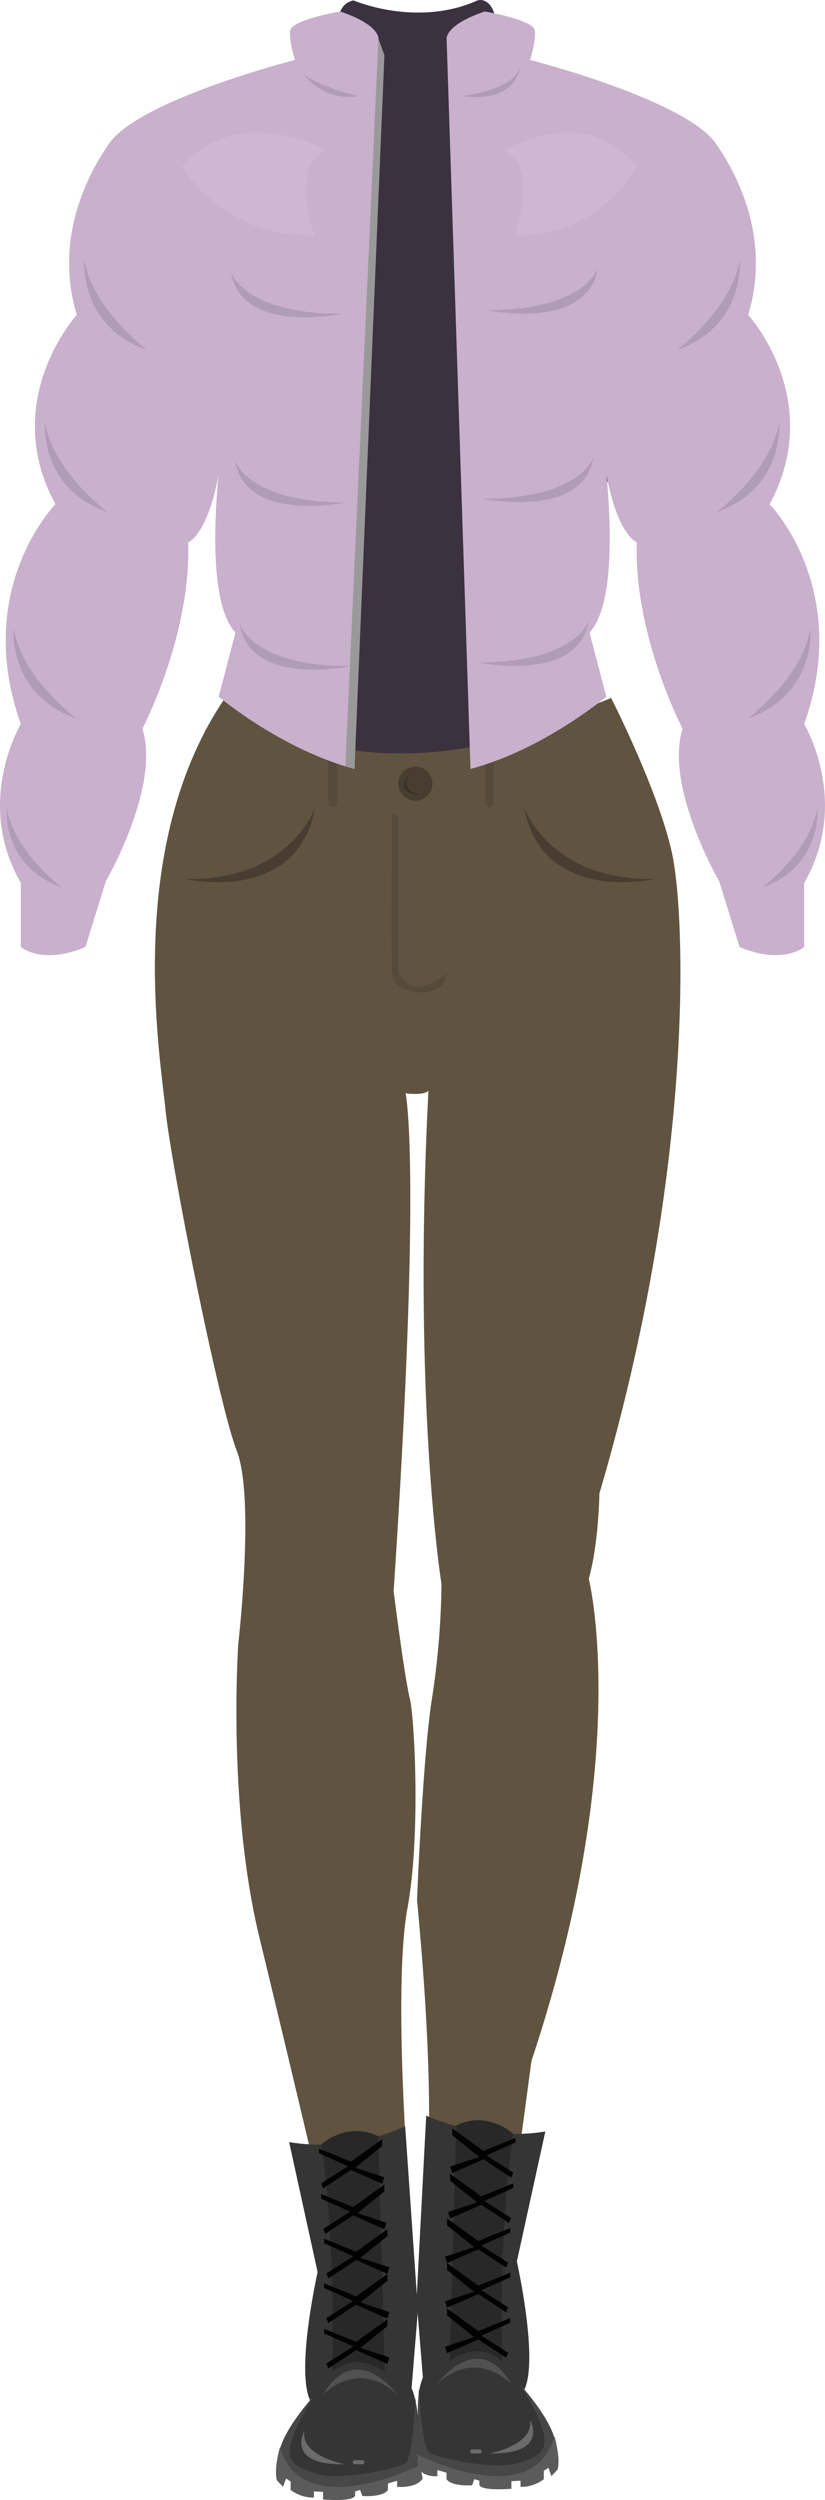 <svg xmlns="http://www.w3.org/2000/svg" viewBox="0 0 270.3 818.68"><defs><style>.cls-1{fill:#605440;}.cls-2{fill:#473e31;}.cls-3{fill:#383229;}.cls-4{fill:#564b3b;}.cls-5{fill:#3b313f;}.cls-6{fill:#c9b0cc;}.cls-7{fill:#b19cb5;}.cls-8{fill:#ceb8d1;}.cls-9{fill:#999;}.cls-10{fill:#353535;}.cls-11{fill:#474747;}.cls-12{fill:#515151;}.cls-13{fill:#5b5b5b;}.cls-14{fill:#282828;}.cls-15{fill:#6b6b6b;}.cls-16{fill:#020202;}</style></defs><title>sncg</title><g id="Layer_2" data-name="Layer 2"><g id="sncg"><g id="sncg-2" data-name="sncg"><g id="sncgpants"><g id="ccgpants2"><path class="cls-1" d="M73.74,228.57s45.14,33.48,126.49,0c0,0,15.69,30.75,20,51.09s7.5,103-23.84,209.41c0,0-.23,16.51-3.49,27.92,0,0,14.61,57.68-18.77,157.88l-4.8,35.81s-22.31,4-29.33-1.49c0,0,2.65-23.75-3.37-87,0,0,1.89-47,4.87-65.78a262.87,262.87,0,0,0,3.15-37.69s-9.54-58.62-4.28-161.54c0,0-1,1.62-7.48.86,0,0,5.36,23.66-3.92,163,0,0,3.59,28.52,5.34,35.34,1.38,5.42,3.68,44.06-.83,68.61s0,84.91,0,84.91-20.63,5.71-30.41.26c0,0-7.39-31.59-18.11-75.83-10.55-43.57-6.89-96-6.89-96s5.51-47.86-.5-63.24S56,381.34,54.2,363.23,40.76,276.93,73.74,228.57Z"/><path class="cls-2" d="M171.71,264.41s8.26,24.09,43,23.43C214.69,287.84,177.66,296.53,171.71,264.41Z"/><path class="cls-2" d="M103.26,264.41s-8.17,24.09-42.49,23.43C60.77,287.84,97.37,296.53,103.26,264.41Z"/></g><circle class="cls-2" cx="136.1" cy="256.62" r="5.6"/><path class="cls-3" d="M136.1,251.78s-7.2,6.09,1.3,8.59C137.4,260.37,126.93,259.7,136.1,251.78Z"/><path class="cls-4" d="M128.4,266.37s-.25,43.87,0,52.18,18.08,8.94,17.91,0c0,0-9.94,10.19-15.8,0V267.37Z"/><rect class="cls-4" x="107.48" y="246.73" width="3" height="17.68" rx="1.5" ry="1.5"/><rect class="cls-4" x="158.99" y="246.73" width="2.77" height="17.68" rx="1.38" ry="1.38"/></g><g id="sncgshirt"><path class="cls-5" d="M115.81.12s20.68,9,40.68,0c0,0,7.78-2.67,6.39,17.33,0,0,10.6,16,52.93,22.33L188.22,233.62s-54.57,29.5-109.57,0L67.58,38.38s43.07-15.26,43.07-21.26S109,1.62,115.81.12Z"/><path class="cls-6" d="M111.48,3.76s-16,2.7-16.42,6.28,1.6,9.58,1.6,9.58-51,13-61,27.5-17,34.5-10.5,56c0,0-25.5,27.92-7,62,0,0-27.17,27.54-11.34,72,0,0-15.33,25.5,0,52v21s7,6,21.17,0l6.67-21.5s18-31,12-50c0,0,16-30.5,15-61,0,0,9.52-3.5,12-39,0,0-9,55.06,3.49,68.53l-5.5,21s20.5,17.28,44.5,23.66L124,12.62S124.4,8.12,111.48,3.76Z"/><path class="cls-6" d="M158.82,3.76s16,2.7,16.42,6.28-1.6,9.58-1.6,9.58,51,13,61,27.5,17,34.5,10.5,56c0,0,25.5,27.92,7,62,0,0,27.17,27.54,11.34,72,0,0,15.33,25.5,0,52v21s-7,6-21.17,0l-6.67-21.5s-18-31-12-50c0,0-16-30.5-15-61,0,0-9.52-3.5-12-39,0,0,9,55.06-3.49,68.53l5.5,21s-20.5,17.28-44.5,23.66L146.32,12.62S145.9,8.12,158.82,3.76Z"/><path class="cls-7" d="M75.65,89.12s4.16,13.66,36.16,13.66C111.81,102.78,79.15,109.78,75.65,89.12Z"/><path class="cls-7" d="M77,150.87s4.16,13.67,36.16,13.67C113.14,164.54,80.48,171.54,77,150.87Z"/><path class="cls-7" d="M78.57,204.49s4.17,13.67,36.17,13.67C114.74,218.16,82.07,225.16,78.57,204.49Z"/><path class="cls-7" d="M195.85,87.9s-4.17,13.67-36.17,13.67C159.68,101.57,192.35,108.57,195.85,87.9Z"/><path class="cls-7" d="M194.52,149.65s-4.17,13.67-36.17,13.67C158.35,163.32,191,170.32,194.52,149.65Z"/><path class="cls-7" d="M192.92,203.28s-4.16,13.66-36.16,13.66C156.76,216.94,189.42,223.94,192.92,203.28Z"/><path class="cls-7" d="M99.15,23.62a17.78,17.78,0,0,0,18,7.82h0S101.64,27.62,99.15,23.62Z"/><path class="cls-7" d="M151.15,31.44s17.66-1.66,19.33-10C170.48,21.45,169.81,34.09,151.15,31.44Z"/><path class="cls-7" d="M27.65,85.12s-2,21.5,20.5,29.5C48.15,114.62,30.21,101.13,27.65,85.12Z"/><path class="cls-7" d="M14.72,138.24s-2,21.5,20.5,29.5C35.22,167.74,17.28,154.26,14.72,138.24Z"/><path class="cls-7" d="M4.45,205.77s-2,21.5,20.5,29.5C25,235.27,7,221.79,4.45,205.77Z"/><path class="cls-7" d="M2.22,264.63s-1.76,18.94,18.06,26C20.28,290.62,4.47,278.74,2.22,264.63Z"/><path class="cls-7" d="M242.35,85.12s2,21.5-20.5,29.5C221.85,114.62,239.79,101.13,242.35,85.12Z"/><path class="cls-7" d="M255.28,138.24s2,21.5-20.5,29.5C234.78,167.74,252.72,154.26,255.28,138.24Z"/><path class="cls-7" d="M265.55,205.77s2,21.5-20.5,29.5C245.05,235.27,263,221.79,265.55,205.77Z"/><path class="cls-7" d="M267.77,264.63s1.77,18.94-18,26C249.72,290.62,265.52,278.74,267.77,264.63Z"/><path class="cls-8" d="M59.65,54.62s13,23,43.5,22.5c0,0-8.55-22.5,3.73-28C106.88,49.12,78.15,33.12,59.65,54.62Z"/><path class="cls-8" d="M208.64,54.62s-11.93,23-39.91,22.5c0,0,7.84-22.5-3.42-28C165.31,49.12,191.67,33.12,208.64,54.62Z"/><polygon class="cls-9" points="123.99 12.62 113.14 250.92 116.15 251.78 125.95 18.12 123.99 12.62"/></g><g id="snowShoes"><path class="cls-10" d="M94.73,701.48l9.33,42.59s-7.33,32.56-2.33,42.22c0,0-11.59,15.13-8.46,18.46s2.46,7.21,15.12,6.88,28.46-4.81,28.46-4.81,1.71-15.73-2-24.79l2.07-25.47-4.17-60.26S115.39,705,94.73,701.48Z"/><path class="cls-11" d="M103.18,784.16S86.08,802.79,93,808.29s8,11,45,.9l-1.89-24.06s-.79,19.69-3.28,21.5-22,6-29.5,3.39-14.2-3.62-.21-25.86"/><path class="cls-12" d="M105.89,784.16s11.25-12,24.25,0C130.14,784.16,116.75,765.69,105.89,784.16Z"/><path class="cls-13" d="M91.73,801.36s-2.08,7-1,10.89l2,2.12,1-2.73,1.5,1v2.75a12.29,12.29,0,0,0,7.62,2.5v-2l3,.12v2.5s9.75.88,10.5-1.25v-1.37l1.63-.5.75,2s6.62.5,8.37-2v-2.13l3-.87v2s6.38.54,8.38-2.73l-.85-4.39S99.14,826.75,91.73,801.36Z"/><path class="cls-14" d="M105.22,702.32s8.22-7.85,18.7-2.77h0l2.14,77.24s-9.17-7.3-17.17,0c0,0,1.33-41.79-3.67-74.47"/><path class="cls-15" d="M99.73,796s-6.5,11.33,13.33,11C113.06,807,98.36,804.34,99.73,796Z"/><polygon class="cls-16" points="104.52 703.63 114.99 707.88 125.23 700.5 125.23 702.75 116.39 709.88 125.89 713 125.23 715.13 114.99 710.63 105.89 716.63 105.22 715 114.02 709.38 104.52 705.13 104.52 703.63"/><polygon class="cls-16" points="105.22 718.5 115.69 722.75 125.94 715.38 125.94 717.63 117.1 724.75 126.6 727.88 125.94 730 115.69 725.5 106.6 731.5 105.93 729.88 114.72 724.25 105.22 720 105.22 718.5"/><polygon class="cls-16" points="106.21 733.13 116.68 737.38 126.92 730 126.92 732.25 118.08 739.38 127.58 742.5 126.92 744.63 116.68 740.13 107.58 746.13 106.92 744.5 115.71 738.88 106.21 734.63 106.21 733.13"/><polygon class="cls-16" points="106.21 747.75 116.68 752 126.92 744.63 126.92 746.88 118.08 754 127.58 757.13 126.92 759.25 116.68 754.75 107.58 760.75 106.92 759.13 115.71 753.5 106.21 749.25 106.21 747.75"/><polygon class="cls-16" points="106.21 762.63 116.68 766.88 126.92 759.5 126.92 761.75 118.08 768.88 127.58 772 126.92 774.13 116.68 769.63 107.58 775.63 106.92 774 115.71 768.38 106.21 764.13 106.21 762.63"/><rect class="cls-15" x="115.56" y="805.63" width="3.83" height="1.34" rx="0.67" ry="0.67"/><path class="cls-10" d="M178.67,698l-9.33,42.58s7.33,32.56,2.33,42.23c0,0,11.59,15.12,8.46,18.46s-2.46,7.2-15.12,6.87-26.46-4.8-26.46-4.8-3.72-15.73,0-24.8l-2.07-25.46,3.16-60.27S158,701.49,178.67,698Z"/><path class="cls-11" d="M170.21,780.64s17.1,18.63,10.17,24.13-7,11.05-44,.91l.88-24.07s.8,19.69,3.29,21.5,22,6,29.5,3.39,14.19-3.61.2-25.86"/><path class="cls-12" d="M167.51,780.64s-11.25-12-24.25,0C143.26,780.64,156.65,762.17,167.51,780.64Z"/><path class="cls-13" d="M181.67,797.84s2.08,7,1,10.89l-2,2.12-1-2.72-1.5,1v2.75a12.29,12.29,0,0,1-7.62,2.5v-2l-3,.13V815s-9.75.87-10.5-1.25v-1.38l-1.63-.5-.75,2s-6.62.5-8.37-2v-2.12l-3-.88v2s-4.38.54-6.38-2.72l-.15-4.39S174.26,823.24,181.67,797.84Z"/><path class="cls-14" d="M168.17,698.8S160,691,149.48,696h0l-2.14,77.25s9.16-7.3,17.17,0c0,0-1.33-41.79,3.66-74.48"/><path class="cls-15" d="M173.67,792.44s6.5,11.34-13.33,11C160.34,803.44,175,800.82,173.67,792.44Z"/><polygon class="cls-16" points="168.88 700.11 158.41 704.36 148.17 696.99 148.17 699.24 157.01 706.36 147.51 709.49 148.17 711.61 158.41 707.11 167.51 713.11 168.17 711.49 159.38 705.86 168.88 701.61 168.88 700.11"/><polygon class="cls-16" points="168.17 714.99 157.71 719.24 147.46 711.86 147.46 714.11 156.3 721.24 146.8 724.36 147.46 726.49 157.71 721.99 166.8 727.99 167.47 726.36 158.67 720.74 168.17 716.49 168.17 714.99"/><polygon class="cls-16" points="167.19 729.61 156.72 733.86 146.47 726.49 146.47 728.74 155.31 735.86 145.81 738.99 146.47 741.11 156.72 736.61 165.81 742.61 166.48 740.99 157.69 735.36 167.19 731.11 167.19 729.61"/><polygon class="cls-16" points="167.19 744.24 156.72 748.49 146.47 741.11 146.47 743.36 155.31 750.49 145.81 753.61 146.47 755.74 156.72 751.24 165.81 757.24 166.48 755.61 157.69 749.99 167.19 745.74 167.19 744.24"/><polygon class="cls-16" points="167.19 759.11 156.72 763.36 146.47 755.99 146.47 758.24 155.31 765.36 145.81 768.49 146.47 770.61 156.72 766.11 165.81 772.11 166.48 770.49 157.69 764.86 167.19 760.61 167.19 759.11"/><rect class="cls-15" x="154.01" y="802.11" width="3.83" height="1.34" rx="0.67" ry="0.67" transform="translate(311.84 1605.56) rotate(-180)"/></g></g></g></g></svg>